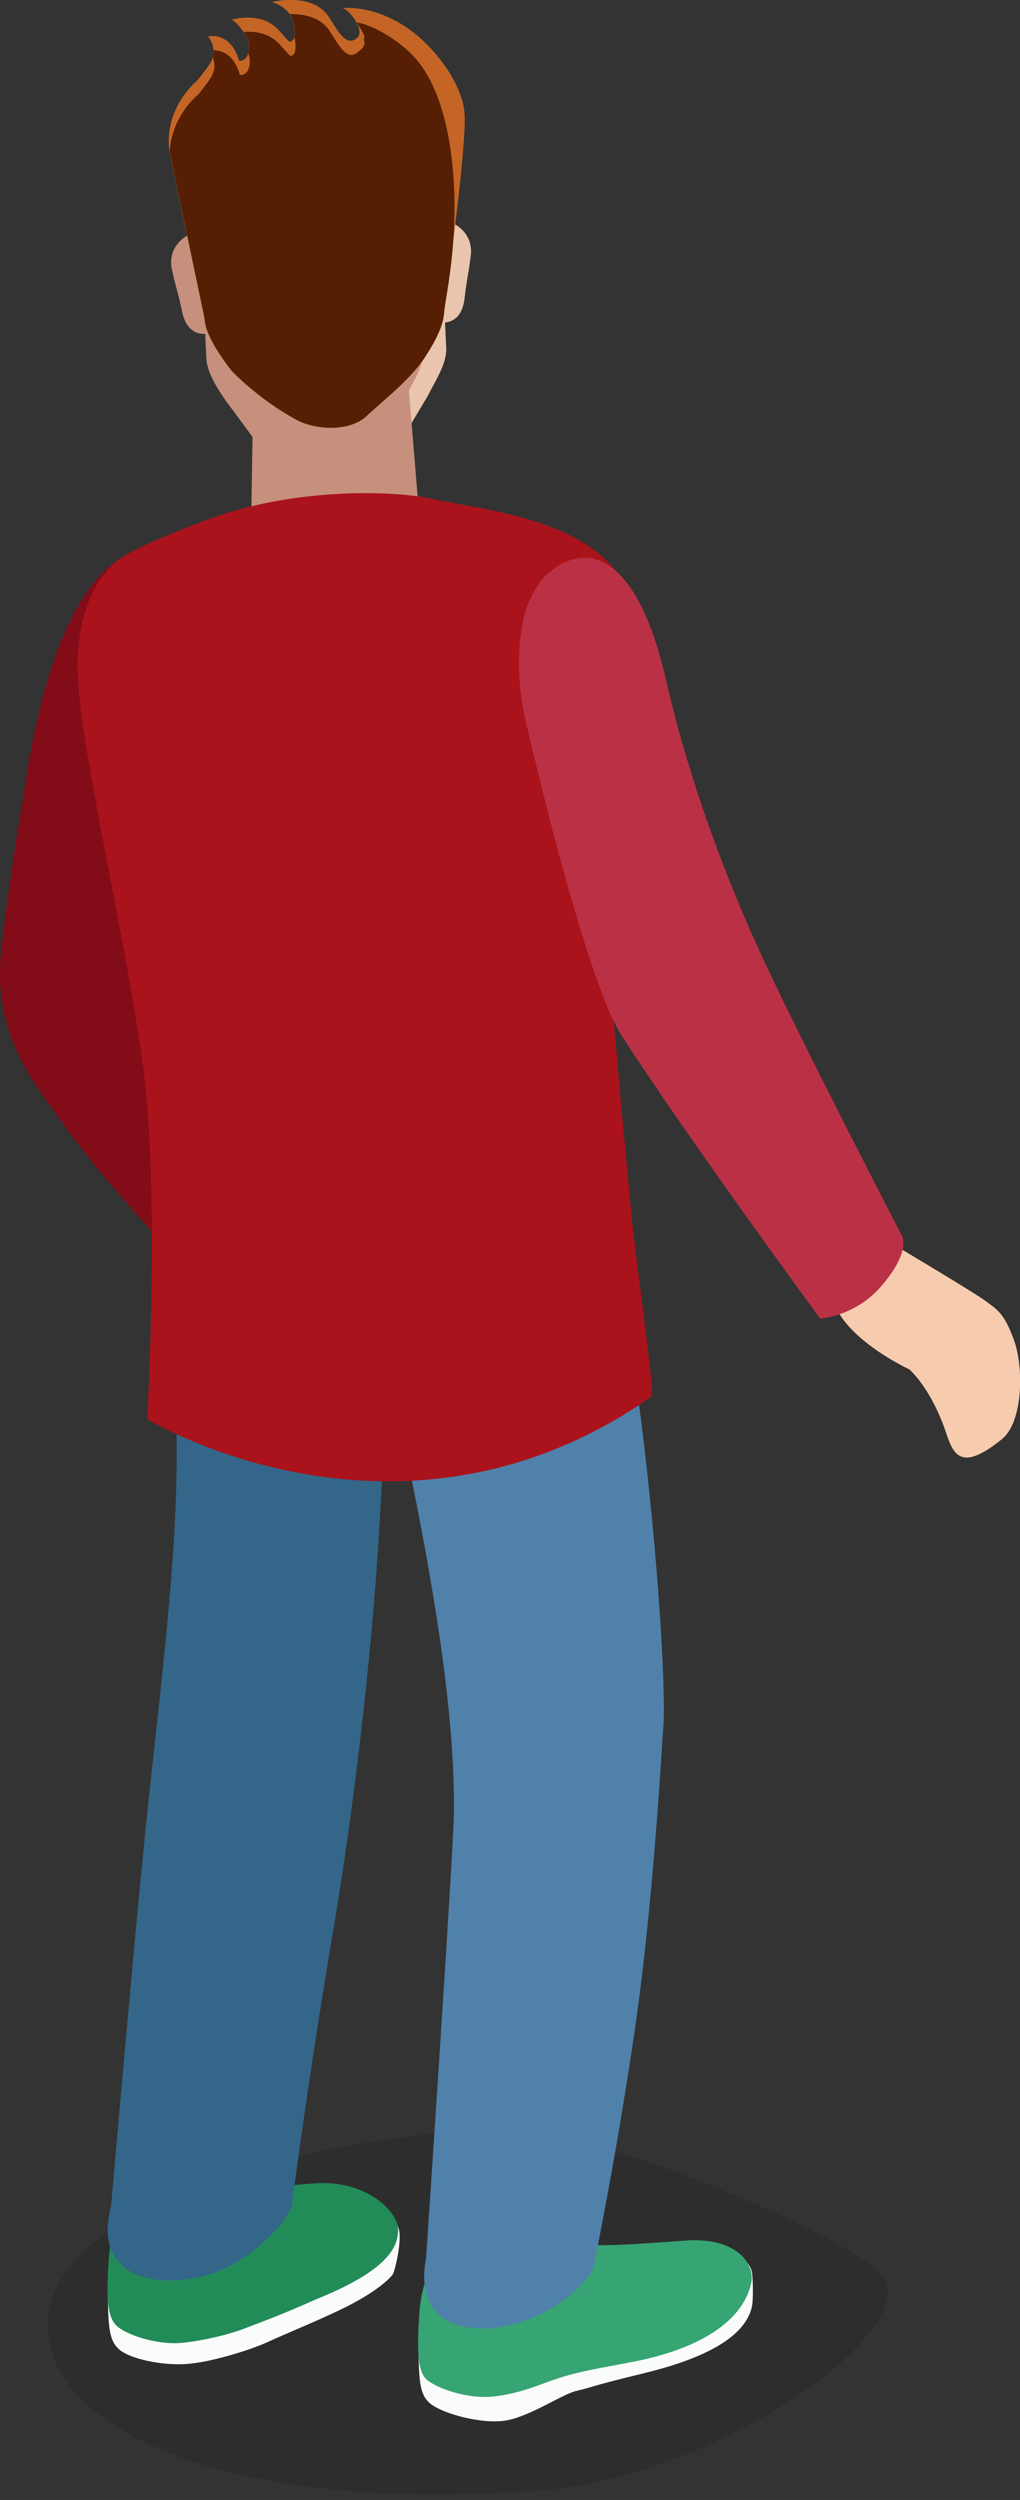<?xml version="1.0" encoding="UTF-8" standalone="no"?>
<!-- Created with Inkscape (http://www.inkscape.org/) -->

<svg
   xmlns:dc="http://purl.org/dc/elements/1.1/"
   xmlns:cc="http://creativecommons.org/ns#"
   xmlns:rdf="http://www.w3.org/1999/02/22-rdf-syntax-ns#"
   xmlns:svg="http://www.w3.org/2000/svg"
   xmlns="http://www.w3.org/2000/svg"
   xmlns:sodipodi="http://sodipodi.sourceforge.net/DTD/sodipodi-0.dtd"
   xmlns:inkscape="http://www.inkscape.org/namespaces/inkscape"
   width="26.241mm"
   height="64.3mm"
   viewBox="0 0 26.241 64.3"
   version="1.1"
   id="svg113590"
   inkscape:version="0.92.3 (2405546, 2018-03-11)"
   sodipodi:docname="people-dancing-17.svg">
  <rect x="0" y="0" width="26.241" height="64.3" fill="#333333" stroke="none"/>
  <defs
     id="defs113584">
    <clipPath
       id="clipPath6938"
       clipPathUnits="userSpaceOnUse">
      <path
         inkscape:connector-curvature="0"
         id="path6936"
         d="m 332.31,670.939 h 80.557 V 627.742 H 332.31 Z" />
    </clipPath>
    <clipPath
       id="clipPath19962"
       clipPathUnits="userSpaceOnUse">
      <path
         inkscape:connector-curvature="0"
         id="path19960"
         d="m 509.182,647.722 h 56.485 v -19.98 h -56.485 z" />
    </clipPath>
    <clipPath
       id="clipPath19818"
       clipPathUnits="userSpaceOnUse">
      <path
         inkscape:connector-curvature="0"
         id="path19816"
         d="m 671.425,650.716 h 65.619 v -22.975 h -65.619 z" />
    </clipPath>
    <clipPath
       id="clipPath14734"
       clipPathUnits="userSpaceOnUse">
      <path
         inkscape:connector-curvature="0"
         id="path14732"
         d="m 800.948,651.727 h 68.678 v -23.986 h -68.678 z" />
    </clipPath>
    <clipPath
       id="clipPath14822"
       clipPathUnits="userSpaceOnUse">
      <path
         inkscape:connector-curvature="0"
         id="path14820"
         d="m 957.738,645.951 h 63.252 v -18.209 h -63.252 z" />
    </clipPath>
    <clipPath
       id="clipPath20130"
       clipPathUnits="userSpaceOnUse">
      <path
         inkscape:connector-curvature="0"
         id="path20128"
         d="m 1084.85,651.425 h 64.51 v -23.683 h -64.51 z" />
    </clipPath>
    <clipPath
       id="clipPath20722"
       clipPathUnits="userSpaceOnUse">
      <path
         inkscape:connector-curvature="0"
         id="path20720"
         d="m 1222.08,654.393 h 75.95 v -26.652 h -75.95 z" />
    </clipPath>
    <clipPath
       id="clipPath20266"
       clipPathUnits="userSpaceOnUse">
      <path
         inkscape:connector-curvature="0"
         id="path20264"
         d="m 1383.9,646.412 h 44.62 v -18.67 h -44.62 z" />
    </clipPath>
    <clipPath
       id="clipPath20442"
       clipPathUnits="userSpaceOnUse">
      <path
         inkscape:connector-curvature="0"
         id="path20440"
         d="m 1493.26,654.136 h 75.09 v -26.394 h -75.09 z" />
    </clipPath>
    <clipPath
       id="clipPath20366"
       clipPathUnits="userSpaceOnUse">
      <path
         inkscape:connector-curvature="0"
         id="path20364"
         d="m 1632.21,651.13 h 77.31 v -23.389 h -77.31 z" />
    </clipPath>
    <clipPath
       id="clipPath20538"
       clipPathUnits="userSpaceOnUse">
      <path
         inkscape:connector-curvature="0"
         id="path20536"
         d="m 1778.62,646.625 h 45.13 v -18.883 h -45.13 z" />
    </clipPath>
    <clipPath
       id="clipPath20590"
       clipPathUnits="userSpaceOnUse">
      <path
         inkscape:connector-curvature="0"
         id="path20588"
         d="m 1895.15,652.288 h 61.65 v -24.547 h -61.65 z" />
    </clipPath>
    <clipPath
       id="clipPath20798"
       clipPathUnits="userSpaceOnUse">
      <path
         inkscape:connector-curvature="0"
         id="path20796"
         d="m 2032.21,650.712 h 54.29 v -22.97 h -54.29 z" />
    </clipPath>
    <clipPath
       id="clipPath20218"
       clipPathUnits="userSpaceOnUse">
      <path
         inkscape:connector-curvature="0"
         id="path20216"
         d="m 2154,646.547 h 46.37 V 627.742 H 2154 Z" />
    </clipPath>
    <clipPath
       id="clipPath20882"
       clipPathUnits="userSpaceOnUse">
      <path
         inkscape:connector-curvature="0"
         id="path20880"
         d="m 2287.35,649.844 h 48.35 v -22.102 h -48.35 z" />
    </clipPath>
    <clipPath
       id="clipPath21206"
       clipPathUnits="userSpaceOnUse">
      <path
         inkscape:connector-curvature="0"
         id="path21204"
         d="m 2432.86,646.93 h 8.25 v -13.96 h -8.25 z" />
    </clipPath>
    <clipPath
       id="clipPath21150"
       clipPathUnits="userSpaceOnUse">
      <path
         inkscape:connector-curvature="0"
         id="path21148"
         d="m 2406.52,649.765 h 54.69 v -22.024 h -54.69 z" />
    </clipPath>
    <clipPath
       id="clipPath21098"
       clipPathUnits="userSpaceOnUse">
      <path
         inkscape:connector-curvature="0"
         id="path21096"
         d="m 2526.96,654.315 h 61.23 v -26.573 h -61.23 z" />
    </clipPath>
  </defs>
  <sodipodi:namedview
     id="base"
     pagecolor="#ffffff"
     bordercolor="#666666"
     borderopacity="1.0"
     inkscape:pageopacity="0.0"
     inkscape:pageshadow="2"
     inkscape:zoom="0.35"
     inkscape:cx="-462.6495"
     inkscape:cy="611.07721"
     inkscape:document-units="mm"
     inkscape:current-layer="layer1"
     showgrid="false"
     inkscape:window-width="1366"
     inkscape:window-height="716"
     inkscape:window-x="-8"
     inkscape:window-y="-8"
     inkscape:window-maximized="1"
     fit-margin-top="0"
     fit-margin-left="0"
     fit-margin-right="0"
     fit-margin-bottom="0" />
  <g
     inkscape:label="Layer 1"
     inkscape:groupmode="layer"
     id="layer1"
     transform="translate(-44.924,-246.214)">
    <g
       id="g21044"
       transform="matrix(0.353,0,0,-0.353,53.049,249.877)">
      <path
         d="m 0,0 v -0.004 l -8.699,-0.447 0.724,-15.334 c 0.053,-1.119 1.127,-2.692 1.948,-3.756 l 2.271,-3.088 c 0.811,-0.767 1.904,-1.17 3.018,-1.119 l 1.929,0.09 -0.002,0.004 1.856,0.086 c 1.113,0.05 2.164,0.562 2.896,1.398 l 2.188,3.652 c 0.695,1.348 1.424,2.44 1.371,3.559 L 8.777,0.375 Z"
         style="fill:#c6907d;fill-opacity:1;fill-rule:nonzero;stroke:none"
         id="path21046"
         inkscape:connector-curvature="0" />
    </g>
    <g
       id="g21048"
       transform="matrix(0.353,0,0,-0.353,52.896,258.25)">
      <path
         d="M 0,0 1.627,0.078 1.625,0.082 0,0.004 Z"
         style="fill:#e8c5ac;fill-opacity:1;fill-rule:nonzero;stroke:none"
         id="path21050"
         inkscape:connector-curvature="0" />
    </g>
    <g
       id="g21052"
       transform="matrix(0.353,0,0,-0.353,55.573,249.772)">
      <path
         d="m 0,0 0.721,-15.332 c 0.054,-1.117 -0.672,-2.209 -1.366,-3.561 l -2.187,-3.65 c -0.736,-0.842 -1.787,-1.344 -2.9,-1.398 l 1.625,0.076 c 1.113,0.051 2.164,0.562 2.896,1.398 l 2.188,3.653 c 0.695,1.347 1.423,2.439 1.371,3.558 L 1.625,0.078 Z"
         style="fill:#e8c5ac;fill-opacity:1;fill-rule:nonzero;stroke:none"
         id="path21054"
         inkscape:connector-curvature="0" />
    </g>
    <g
       id="g21056"
       transform="matrix(0.353,0,0,-0.353,51.392,259.249)">
      <path
         d="m 0,0 0.135,8.404 11.303,0.535 0.687,-8.31 z"
         style="fill:#c6907d;fill-opacity:1;fill-rule:nonzero;stroke:none"
         id="path21058"
         inkscape:connector-curvature="0" />
    </g>
    <g
       id="g21060"
       transform="matrix(0.353,0,0,-0.353,56.146,251.881)">
      <path
         d="M 0,0 0.641,-0.01 C 1.615,-0.232 2.691,-1.088 2.521,-2.564 2.361,-3.906 2.262,-4.023 2.068,-5.686 1.797,-8.039 -0.15,-7.369 -0.15,-7.369 Z"
         style="fill:#e8c5ac;fill-opacity:1;fill-rule:nonzero;stroke:none"
         id="path21062"
         inkscape:connector-curvature="0" />
    </g>
    <g
       id="g21064"
       transform="matrix(0.353,0,0,-0.353,50.148,252.163)">
      <path
         d="m 0,0 -0.637,-0.074 c -0.949,-0.313 -1.943,-1.268 -1.633,-2.721 0.286,-1.32 0.395,-1.428 0.743,-3.064 0.492,-2.319 2.367,-1.467 2.367,-1.467 z"
         style="fill:#c6907d;fill-opacity:1;fill-rule:nonzero;stroke:none"
         id="path21066"
         inkscape:connector-curvature="0" />
    </g>
    <g
       id="g21068"
       transform="matrix(0.353,0,0,-0.353,50.863,246.731)">
      <path
         d="M 0,0 C 0,0 0.02,0.008 0.045,0.016 0.014,0.016 0,0 0,0"
         style="fill:#561f04;fill-opacity:1;fill-rule:nonzero;stroke:none"
         id="path21070"
         inkscape:connector-curvature="0" />
    </g>
    <g
       id="g21072"
       transform="matrix(0.353,0,0,-0.353,56.878,249.166)">
      <path
         d="m 0,0 c -0.119,2.16 -1.984,4.584 -3.57,5.869 -2.799,2.27 -5.422,1.899 -5.422,1.899 0.457,0.101 1.791,-1.625 1.16,-2.166 -0.795,-0.672 -1.354,0.412 -2.035,1.484 -1.213,1.912 -4.205,1.121 -4.205,1.121 0,0 1.558,-0.309 1.676,-1.945 0,0 0.056,-0.694 -0.141,-0.836 -0.256,-0.182 -0.121,-0.244 -1.018,0.744 -1.207,1.332 -3.144,0.836 -3.451,0.75 0.094,-0.006 0.352,-0.123 0.981,-1.012 0.55,-0.787 0.341,-2.049 -0.416,-1.97 0,0 -0.123,0.498 -0.411,0.933 -0.75,1.123 -1.857,0.832 -1.857,0.832 0,0 0.857,-0.916 0.098,-2.053 -0.266,-0.4 -0.871,-1.148 -0.871,-1.148 0,0 -2.459,-1.955 -2.036,-5.17 l 2.547,-12.15 0.004,-0.059 c 0.055,-1.119 1.131,-2.695 1.949,-3.758 0,0 1.926,-2.078 4.758,-3.601 1.418,-0.762 3.883,-0.885 5.125,0.297 1.162,1.103 3.194,2.638 4.274,4.328 0.767,1.199 1.336,2.291 1.363,3.341 C -1.297,-12.832 0.131,-2.426 0,0"
         style="fill:#c46526;fill-opacity:1;fill-rule:nonzero;stroke:none"
         id="path21074"
         inkscape:connector-curvature="0" />
    </g>
    <g
       id="g21076"
       transform="matrix(0.353,0,0,-0.353,50.875,255.74)">
      <path
         d="m 0,0 c 0,0 1.926,-2.078 4.758,-3.602 1.418,-0.761 3.883,-0.884 5.125,0.297 1.162,1.104 3.193,2.639 4.273,4.328 0.768,1.2 1.336,2.291 1.364,3.342 0.187,1.336 0.664,3.58 0.734,6.795 0.086,3.074 -0.287,8.033 -2.381,11.004 -1.262,1.791 -3.715,3.078 -4.736,3.184 0.218,-0.416 0.74,-1.01 0.504,-1.246 C 9.855,23.686 9.496,23.42 9.232,23.195 8.438,22.52 7.879,23.607 7.199,24.68 c -0.695,1.093 -1.97,1.3 -2.939,1.277 0.187,-0.268 0.328,-0.615 0.361,-1.061 0,0 0.027,-0.353 -0.029,-0.605 0.037,-0.137 0.066,-0.279 0.076,-0.441 0,0 0.061,-0.69 -0.139,-0.83 -0.256,-0.182 -0.117,-0.247 -1.015,0.742 -0.778,0.857 -1.856,0.957 -2.606,0.894 0.028,-0.037 0.051,-0.068 0.084,-0.113 0.303,-0.436 0.379,-1.022 0.246,-1.439 0.27,-0.754 0.026,-1.641 -0.613,-1.575 0,0 -0.119,0.498 -0.41,0.936 -0.483,0.721 -1.113,0.857 -1.5,0.863 0.008,-0.162 -0.008,-0.338 -0.061,-0.523 0.145,-0.377 0.219,-0.934 -0.199,-1.563 -0.266,-0.402 -0.873,-1.144 -0.873,-1.144 0,0 -1.953,-1.563 -2.072,-4.188 L -1.953,3.816 -1.949,3.758 C -1.895,2.639 -0.818,1.063 0,0"
         style="fill:#561f04;fill-opacity:1;fill-rule:nonzero;stroke:none"
         id="path21078"
         inkscape:connector-curvature="0" />
    </g>
    <g
       id="g21080"
       transform="matrix(0.353,0,0,-0.353,50.838,248.08)">
      <path
         d="M 0,0 C 0,0 0.018,0.002 0.043,0.012 0.014,0.012 0,0 0,0"
         style="fill:#561f04;fill-opacity:1;fill-rule:nonzero;stroke:none"
         id="path21082"
         inkscape:connector-curvature="0" />
    </g>
    <g
       id="g21084"
       transform="matrix(0.353,0,0,-0.353,67.581,278.026)">
      <path
         d="m 0,0 c 0,0 6.775,-4.023 7.621,-4.658 0.848,-0.635 1.361,-0.858 2.09,-2.856 0.715,-1.959 0.687,-5.961 -0.873,-7.224 -2.938,-2.383 -3.524,-1.176 -4.049,0.394 -1.111,3.336 -2.699,4.686 -2.699,4.686 0,0 -4.42,2.037 -5.477,4.789 C -4.445,-2.117 0,0 0,0"
         style="fill:#f7cbad;fill-opacity:1;fill-rule:nonzero;stroke:none"
         id="path21086"
         inkscape:connector-curvature="0" />
    </g>
    <g
       id="g21088"
       transform="matrix(0.353,0,0,-0.353,48.32,260.474)">
      <path
         d="m 0,0 c 0,0 -5.162,-0.541 -7.643,-15.881 -0.974,-6.017 -1.546,-9.678 -1.904,-13.127 -0.635,-6.138 2.748,-9.935 4.233,-12.064 4.183,-6.006 12.916,-14.821 12.916,-14.821 l 7.408,12.278 -9.102,28.58 z"
         style="fill:#820c17;fill-opacity:1;fill-rule:nonzero;stroke:none"
         id="path21090"
         inkscape:connector-curvature="0" />
    </g>
    <g
       id="g21092"
       transform="matrix(0.353,0,0,-0.353,-845.866,531.968)">
      <g
         id="g21094" />
      <g
         id="g21106">
        <g
           clip-path="url(#clipPath21098)"
           id="g21104"
           style="opacity:0.27">
          <g
             transform="translate(2560.506,654.313)"
             id="g21102">
            <path
               d="m 0,0 c -10.846,0.104 -36.133,-4.984 -33.332,-15.887 1.754,-6.801 14.719,-12.043 35.795,-10.371 12.986,1.031 28.062,11.789 24.758,15.723 C 24.988,-7.885 7.111,-0.068 0,0"
               style="fill:#231f20;fill-opacity:1;fill-rule:nonzero;stroke:none"
               id="path21100"
               inkscape:connector-curvature="0" />
          </g>
        </g>
      </g>
    </g>
    <g
       id="g21108"
       transform="matrix(0.353,0,0,-0.353,48.421,303.324)">
      <path
         d="m 0,0 c 0,0 -2.064,-1.734 -2.051,-4.85 0.014,-3.111 0.119,-3.947 0.865,-4.58 0.748,-0.633 3.006,-1.158 4.881,-1.031 1.883,0.135 4.784,1.084 5.834,1.568 1.426,0.661 3.246,1.377 5.301,2.354 2.783,1.322 3.826,2.445 3.92,2.664 0.16,0.375 0.674,2.504 0.385,3.326 -0.248,0.703 -0.614,1.279 -0.92,1.5 C 14.299,3.773 10.768,-1.334 9.09,0.693 7.416,2.717 0,0 0,0"
         style="fill:#fafcfc;fill-opacity:1;fill-rule:nonzero;stroke:none"
         id="path21110"
         inkscape:connector-curvature="0" />
    </g>
    <g
       id="g21112"
       transform="matrix(0.353,0,0,-0.353,48.281,302.717)">
      <path
         d="m 0,0 c 0,0 -1.387,-1.51 -1.588,-4.613 -0.16,-2.459 -0.154,-3.989 0.506,-4.713 0.627,-0.692 3.025,-1.512 4.9,-1.309 1.493,0.162 3.211,0.563 4.315,0.973 3.646,1.363 4.42,1.791 5.681,2.31 4.981,2.059 5.661,3.702 5.692,4.893 0.037,1.396 -2.356,3.73 -6.135,3.436 C 7.939,0.568 10.422,0.256 9.09,0.688 6.59,1.502 0,0 0,0"
         style="fill:#228c59;fill-opacity:1;fill-rule:nonzero;stroke:none"
         id="path21114"
         inkscape:connector-curvature="0" />
    </g>
    <g
       id="g21116"
       transform="matrix(0.353,0,0,-0.353,53.536,273.389)">
      <path
         d="m 0,0 c 6.625,-11.594 2.674,-47.191 -0.096,-63.58 -1.906,-11.272 -3.031,-20.158 -3.025,-20.02 -0.047,-1.097 -3.01,-4.146 -5.729,-5.043 -3.99,-1.316 -8.877,-0.392 -7.447,4.92 0,0 1.924,22.33 2.863,30.782 1.588,14.289 2.223,20.746 1.78,29.58 C -11.863,-19.199 -10.213,17.869 0,0"
         style="fill:#336689;fill-opacity:1;fill-rule:nonzero;stroke:none"
         id="path21118"
         inkscape:connector-curvature="0" />
    </g>
    <g
       id="g21120"
       transform="matrix(0.353,0,0,-0.353,56.412,304.706)">
      <path
         d="m 0,0 c 0,0 -2.063,-1.734 -2.049,-4.85 0.012,-3.111 0.117,-3.945 0.863,-4.58 0.748,-0.633 3.25,-1.412 5.127,-1.281 1.881,0.133 4.395,1.947 5.543,2.211 1.145,0.264 0.825,0.291 4.92,1.287 5.764,1.402 7.442,3.234 7.834,4.764 0.141,0.549 0.078,1.992 0.049,2.379 C 22.248,0.416 22.018,0.781 21.768,0.961 17.852,3.783 10.766,-1.334 9.09,0.695 7.416,2.717 0,0 0,0"
         style="fill:#fafcfc;fill-opacity:1;fill-rule:nonzero;stroke:none"
         id="path21122"
         inkscape:connector-curvature="0" />
    </g>
    <g
       id="g21124"
       transform="matrix(0.353,0,0,-0.353,56.272,304.099)">
      <path
         d="m 0,0 c 0,0 -1.385,-1.51 -1.586,-4.613 -0.16,-2.459 -0.189,-4.176 0.559,-4.811 0.75,-0.631 2.97,-1.414 4.845,-1.211 1.495,0.164 2.75,0.612 3.852,1.022 1.834,0.685 2.918,0.869 6.121,1.468 4.961,0.926 8.195,2.944 8.814,5.793 0.297,1.364 -1.072,3.37 -4.851,3.075 C 12.322,0.316 10.424,0.256 9.092,0.688 6.59,1.502 0,0 0,0"
         style="fill:#37a573;fill-opacity:1;fill-rule:nonzero;stroke:none"
         id="path21126"
         inkscape:connector-curvature="0" />
    </g>
    <g
       id="g21128"
       transform="matrix(0.353,0,0,-0.353,60.336,276.755)">
      <path
         d="m 0,0 c 3.387,-12.492 5.08,-35.992 4.658,-39.59 -0.012,-0.103 -0.637,-11.642 -1.906,-20.746 -1.309,-9.385 -3.195,-18.519 -3.164,-18.373 -0.108,-0.51 -1.754,-2.535 -4.399,-3.639 -3.877,-1.615 -8.82,-1.066 -7.798,4.342 0,0 1.968,29.16 2.025,32.277 0.209,11.856 -4.342,30.168 -6.141,38.53 C -17.602,-3.127 -2.1,7.736 0,0"
         style="fill:#4f81aa;fill-opacity:1;fill-rule:nonzero;stroke:none"
         id="path21130"
         inkscape:connector-curvature="0" />
    </g>
    <g
       id="g21132"
       transform="matrix(0.353,0,0,-0.353,48.713,282.712)">
      <path
         d="m 0,0 c 0,0 0.795,14.506 -0.078,23.658 -0.785,8.264 -4.76,24.735 -4.94,30.016 0,0 -0.72,5.701 2.702,8.764 1.015,0.908 4.793,2.38 6.601,3.06 6.723,2.52 14.145,2.086 16.383,1.561 3.6,-0.848 14.791,-1.551 14.82,-9.315 C 35.5,54.059 32.947,43.133 33.582,34.244 34.031,27.955 35.113,16.73 35.275,14.979 35.529,12.107 37.02,1.822 36.758,1.639 18.369,-11.232 0,0 0,0"
         style="fill:#aa131b;fill-opacity:1;fill-rule:nonzero;stroke:none"
         id="path21134"
         inkscape:connector-curvature="0" />
    </g>
    <g
       id="g21136"
       transform="matrix(0.353,0,0,-0.353,59.589,260.624)">
      <path
         d="m 0,0 c 2.225,0.799 5.18,-0.781 6.986,-8.68 1.694,-7.41 4.319,-14.3 6.776,-19.687 2.765,-6.074 10.373,-20.75 10.373,-20.75 0,0 0.869,-1.094 -1.483,-3.811 -1.881,-2.168 -4.42,-2.328 -4.42,-2.328 0,0 -9.339,12.703 -14.421,20.535 -2.872,4.428 -7.198,23.713 -7.198,23.713 0,0 -1.904,9.102 3.387,11.008"
         style="fill:#ba3145;fill-opacity:1;fill-rule:nonzero;stroke:none"
         id="path21138"
         inkscape:connector-curvature="0" />
    </g>
  </g>
</svg>
